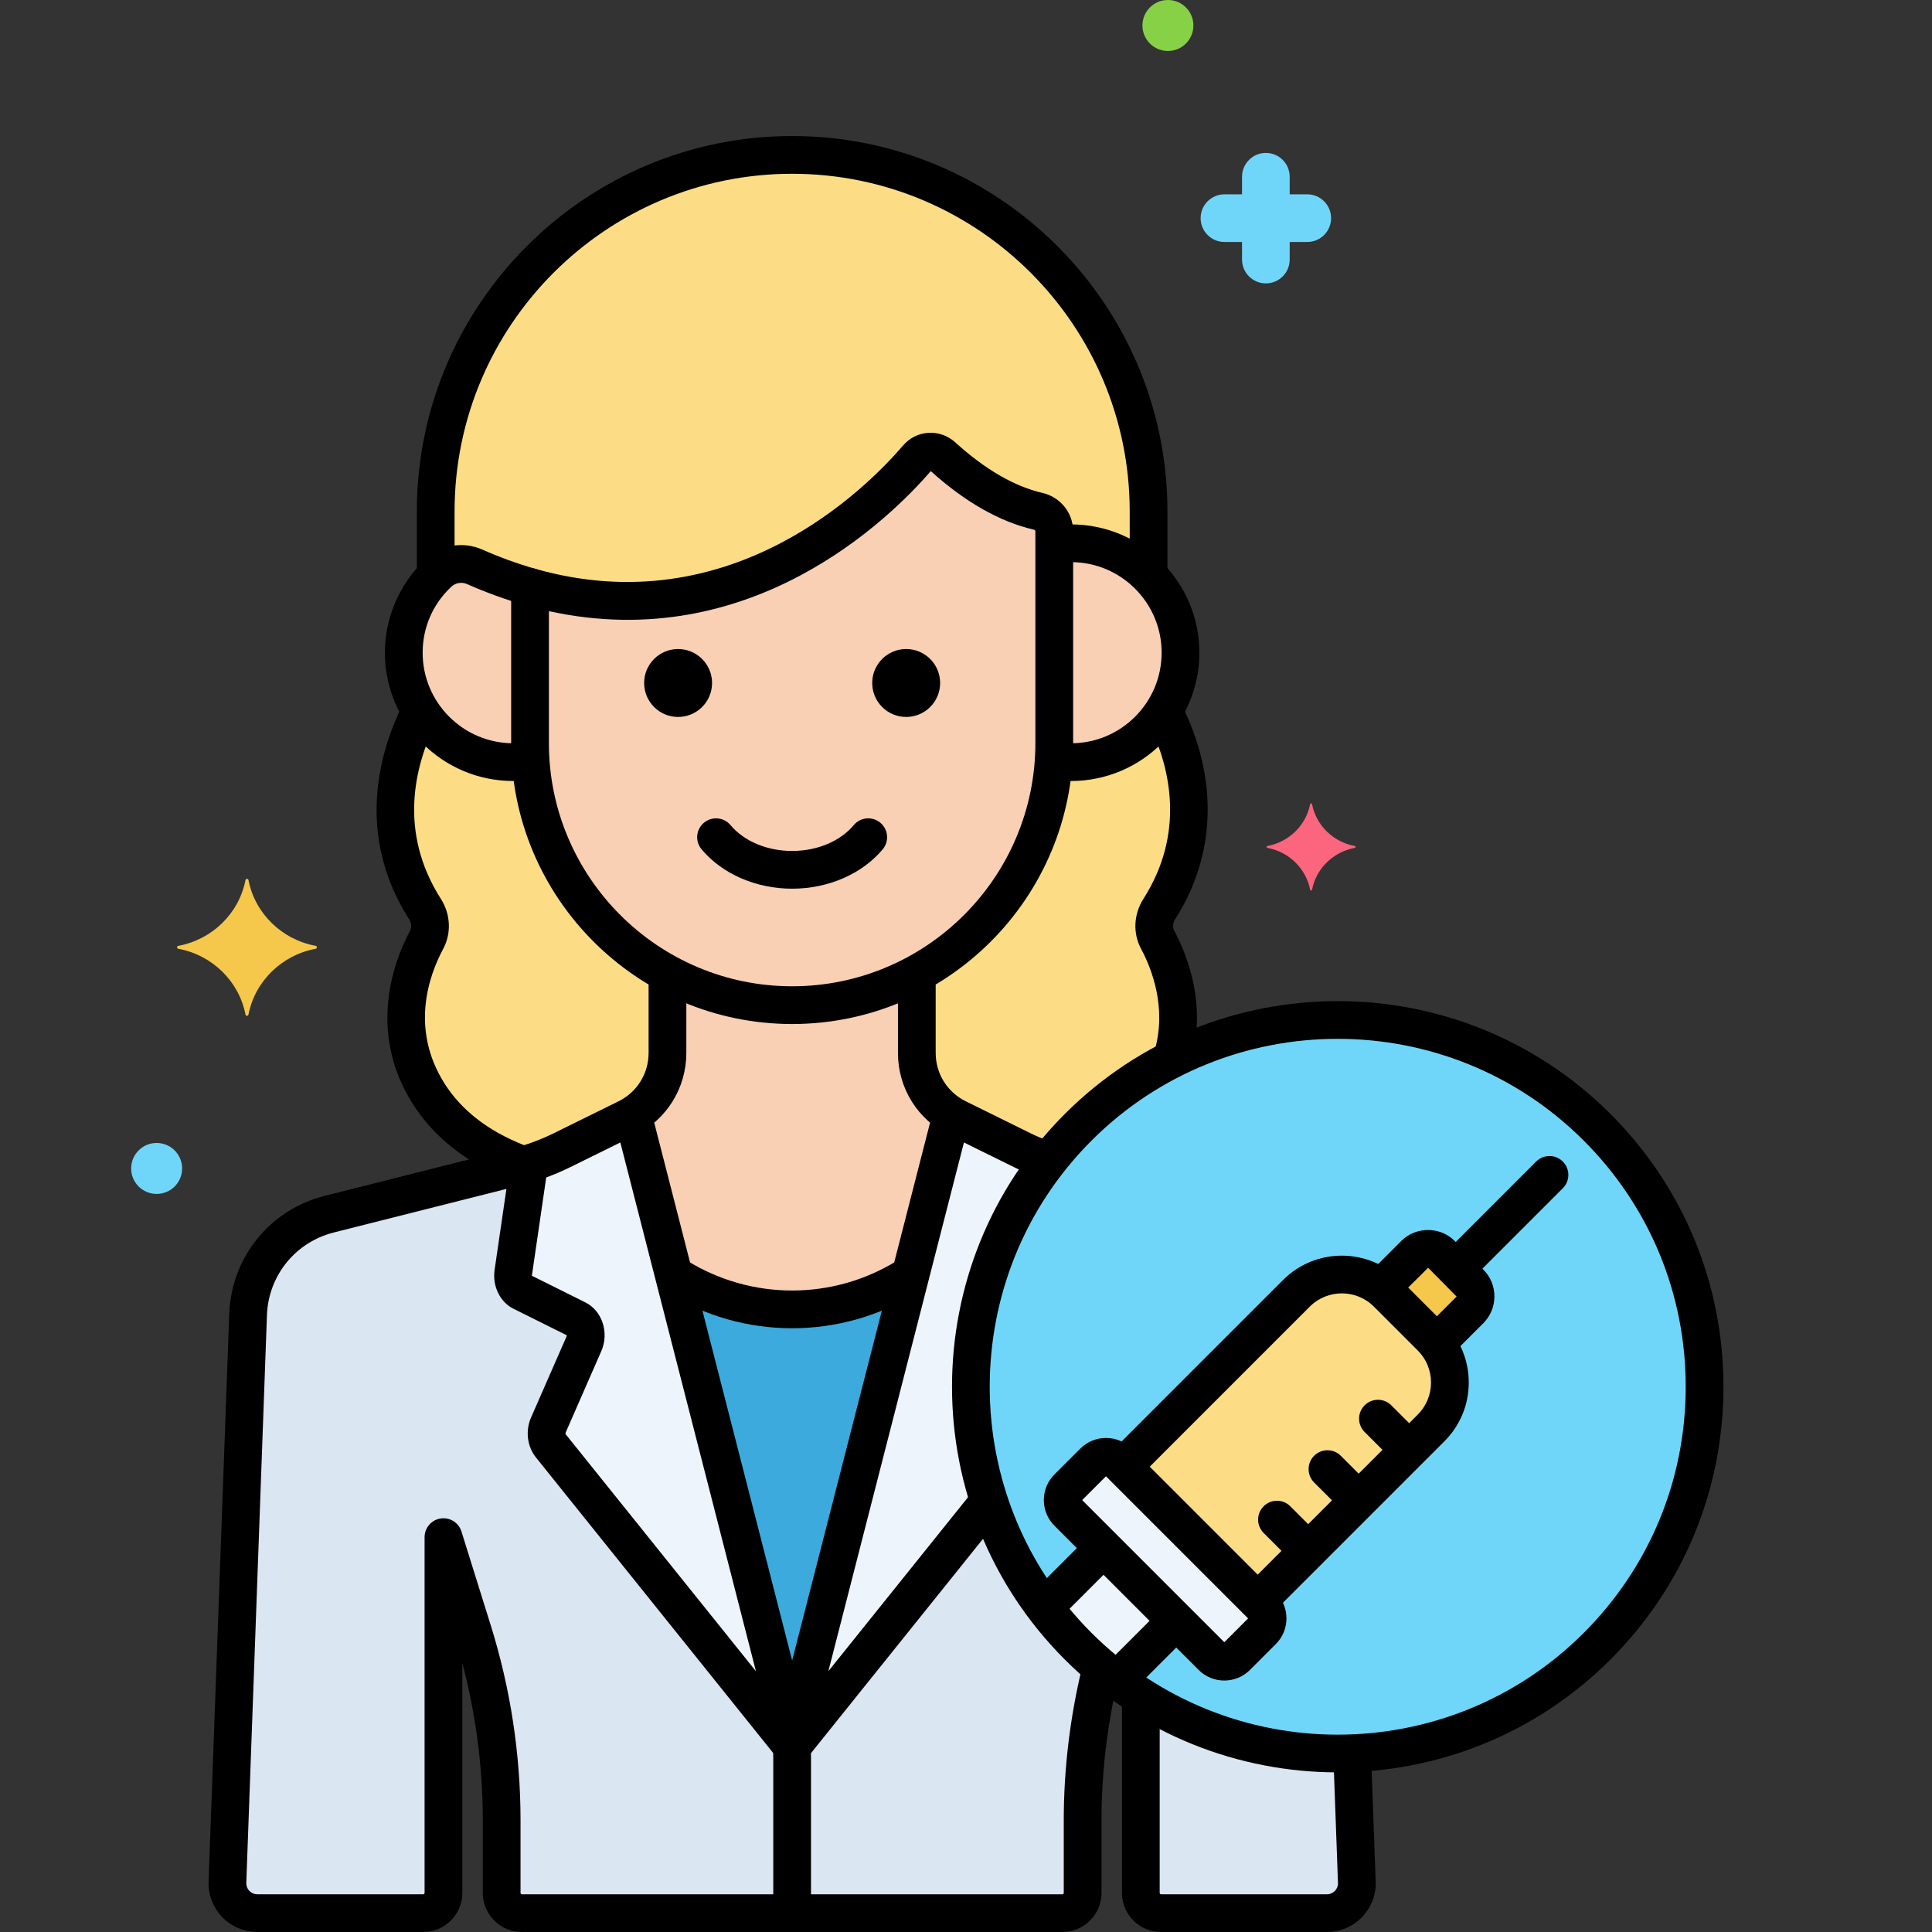 <?xml version="1.0" encoding="utf-8"?>
<!-- Generator: Adobe Illustrator 24.0.0, SVG Export Plug-In . SVG Version: 6.00 Build 0)  -->
<svg version="1.1" xmlns="http://www.w3.org/2000/svg" xmlns:xlink="http://www.w3.org/1999/xlink" x="0px" y="0px"
	 viewBox="0 0 256 256" style="enable-background:new 0 0 256 256;" xml:space="preserve">
<rect x="0" y="0" width="256" height="256" fill="#333333" stroke="none"/>
<style type="text/css">
	.st0{fill:#3A70BF;}
	.st1{fill:#EDF4FC;}
	.st2{fill:#C7D7E5;}
	.st3{fill:#F9D0B4;}
	.st4{fill:#5B5D60;}
	.st5{fill:#5290DB;}
	.st6{fill:#70D6F9;}
	.st7{fill:#F5C84C;}
	.st8{fill:#FC657E;}
	.st9{fill:#87D147;}
	.st10{fill:#FCDD86;}
	.st11{fill:#9BE5F9;}
	.st12{fill:#B2E26D;}
	.st13{fill:#754E34;}
	.st14{fill:#FCA265;}
	.st15{fill:#818182;}
	.st16{fill:#F94EED;}
	.st17{fill:#FFC197;}
	.st18{fill:#3CAADC;}
	.st19{fill:#DAE6F1;}
	.st20{fill:#57AF12;}
	.st21{fill:#EF4460;}
	.st22{fill:#FFF0CA;}
	.st23{fill:#F98FA6;}
	.st24{fill:#EDB311;}
	.st25{fill:#FC8C48;}
	.st26{fill:#FCB9CB;}
	.st27{fill:#96BC71;}
	.st28{fill:#78A352;}
	.st29{fill:#B8DD90;}
	.st30{fill:#6FAFEF;}
	.st31{fill:#29589F;}
	.st32{fill:#414344;}
	.st33{fill:#9B6B4B;}
	.st34{fill:#73B1EF;}
</style>
<g id="Layer_1">
</g>
<g id="Layer_2">
</g>
<g id="Layer_3">
</g>
<g id="Layer_4">
</g>
<g id="Layer_5">
</g>
<g id="Layer_6">
</g>
<g id="Layer_7">
</g>
<g id="Layer_8">
	<g>
		<g>
			<g>
				<path class="st3" d="M141.923,71.985c-0.759,0-1.502,0.064-2.229,0.177c0,3.696,0,20.799,0,26.293v0v0
					c0,0.783-0.036,1.558-0.088,2.329c0.756,0.122,1.526,0.202,2.316,0.202c8.009,0,14.501-6.492,14.501-14.501
					C156.424,78.477,149.932,71.985,141.923,71.985z"/>
			</g>
		</g>
		<g>
			<g>
				<path class="st3" d="M121.575,60.642c-5.29,6.174-24.047,24.906-51.344,17.13v20.684c0,19.102,15.629,34.732,34.732,34.732l0,0
					c19.102,0,34.732-15.629,34.732-34.732v-28.06c0-1.276-0.893-2.358-2.136-2.646c-3.515-0.814-7.782-2.85-12.673-7.294
					C123.917,59.577,122.426,59.649,121.575,60.642z"/>
			</g>
		</g>
		<g>
			<g>
				<path class="st3" d="M70.231,77.771c-2.385-0.679-4.834-1.559-7.346-2.668c-1.619-0.715-3.511-0.386-4.803,0.825
					c-2.817,2.641-4.581,6.39-4.581,10.557c0,8.008,6.492,14.501,14.501,14.501c0.79,0,1.56-0.08,2.316-0.202
					c-0.052-0.771-0.088-1.546-0.088-2.329V77.771z"/>
			</g>
		</g>
		<g>
			<g>
				<g>
					<path class="st10" d="M58.082,75.929c1.291-1.211,3.183-1.54,4.803-0.825c2.512,1.109,4.961,1.988,7.346,2.668
						c27.297,7.776,46.055-10.956,51.344-17.13c0.85-0.992,2.342-1.065,3.309-0.186c4.892,4.445,9.159,6.48,12.673,7.294
						c1.243,0.288,2.136,1.37,2.136,2.646v1.766c0.727-0.113,1.47-0.177,2.229-0.177c4.012,0,7.643,1.63,10.268,4.263v-8.494
						c0-25.976-21.253-47.229-47.229-47.229c-25.976,0-47.229,21.253-47.229,47.229v8.535C57.852,76.171,57.96,76.043,58.082,75.929
						z"/>
				</g>
			</g>
		</g>
		<g>
			<g>
				<g>
					<path class="st3" d="M142.863,218.131c-17.562-17.562-18.867-45.208-3.944-64.286c-1.182-0.41-2.341-0.885-3.464-1.439
						l-8.587-4.234c-3.298-1.626-5.386-4.984-5.386-8.66v-10.533c-4.92,2.682-10.551,4.208-16.52,4.208
						c-5.97,0-11.6-1.526-16.52-4.208v10.533c0,3.677-2.088,7.034-5.386,8.66l-8.587,4.234c-1.919,0.946-3.933,1.687-6.009,2.209
						l-24.833,6.269c-6.044,1.521-10.396,6.796-10.743,13.019l-2.744,75.418c-0.127,2.269,1.68,4.179,3.953,4.179h21.99
						c1.478,0,2.677-1.198,2.677-2.677v-47.143l3.883,12.439c2.539,8.133,3.83,16.604,3.83,25.124v9.58
						c0,1.478,1.198,2.677,2.677,2.677h30.345h10.936h30.345c1.478,0,2.677-1.198,2.677-2.677v-9.58
						c0-6.849,0.849-13.662,2.495-20.298C144.891,220.055,143.858,219.125,142.863,218.131z"/>
				</g>
			</g>
		</g>
		<g>
			<g>
				<path class="st19" d="M151.165,224.783v26.04c0,1.478,1.198,2.677,2.677,2.677h21.99c2.273,0,4.079-1.91,3.953-4.179
					l-0.618-16.995C169.455,232.708,159.657,230.191,151.165,224.783z"/>
			</g>
		</g>
		<g>
			<g>
				<path class="st10" d="M56.529,124.533c-1.971,3.678-5.097,11.894,0.259,20.374c2.921,4.625,7.43,7.595,12.542,9.466
					c0.265-0.075,0.531-0.147,0.794-0.229l0,0c1.325-0.415,3.044-1.095,4.346-1.737c10.303-5.125,8.318-4.043,9.369-4.691l0,0
					c2.834-1.746,4.604-4.832,4.604-8.204v-10.533c-10.179-5.548-17.309-16.042-18.124-28.194c-0.756,0.122-1.526,0.202-2.316,0.202
					c-5.17,0-9.695-2.714-12.262-6.786c-2.926,5.721-6.06,15.851,0.574,26.254C57.102,121.692,57.222,123.241,56.529,124.533z"/>
			</g>
		</g>
		<g>
			<g>
				<path class="st10" d="M138.919,153.845c1.212-1.549,2.518-3.049,3.944-4.476c3.731-3.731,7.923-6.718,12.386-8.983
					c2.148-6.765-0.237-12.837-1.854-15.854c-0.693-1.292-0.573-2.841,0.215-4.077c6.634-10.404,3.501-20.533,0.574-26.254
					c-2.568,4.072-7.093,6.786-12.263,6.786c-0.79,0-1.56-0.08-2.316-0.202c-0.816,12.152-7.945,22.647-18.124,28.194v10.533
					c0,3.372,1.769,6.458,4.604,8.204c1.136,0.7-0.306-0.122,9.369,4.691C136.485,152.914,137.769,153.44,138.919,153.845z"/>
			</g>
		</g>
		<g>
			<g>
				<path class="st19" d="M142.863,218.131c-17.562-17.562-18.867-45.208-3.944-64.286c-1.182-0.41-2.341-0.885-3.464-1.439
					l-8.587-4.234c-0.274-0.135-0.526-0.299-0.782-0.457l-20.446,79.734c-0.449,1.75-0.677,3.577-0.677,5.415V253.5h5.468h30.345
					c1.478,0,2.677-1.198,2.677-2.677v-9.58c0-6.849,0.849-13.662,2.495-20.298C144.891,220.055,143.858,219.125,142.863,218.131z"
					/>
			</g>
		</g>
		<g>
			<g>
				<path class="st19" d="M83.839,147.715c-0.256,0.158-0.508,0.322-0.782,0.457l-8.587,4.234c-1.919,0.946-3.933,1.687-6.009,2.209
					l-24.833,6.269c-6.044,1.521-10.396,6.796-10.743,13.019l-2.744,75.418c-0.127,2.269,1.68,4.179,3.953,4.179h21.99
					c1.478,0,2.677-1.198,2.677-2.677v-47.143l3.883,12.439c2.539,8.133,3.83,16.604,3.83,25.124v9.58
					c0,1.478,1.198,2.677,2.677,2.677h30.345h5.468v-20.636c0-1.838-0.229-3.664-0.677-5.415L83.839,147.715z"/>
			</g>
		</g>
		<g>
			<g>
				<path class="st1" d="M138.929,153.833c-1.184-0.41-2.349-0.872-3.474-1.427l-8.587-4.234c-0.274-0.135-0.526-0.299-0.782-0.457
					l-20.446,79.733c-0.325,1.267-0.53,2.574-0.621,3.897l26.033-32.43C126.117,183.843,128.742,166.846,138.929,153.833z"/>
			</g>
		</g>
		<g>
			<g>
				<path class="st1" d="M104.285,227.449l-20.446-79.733c-0.256,0.158-0.508,0.322-0.782,0.457l-8.587,4.234
					c-1.402,0.691-2.856,1.27-4.346,1.737L68.01,168.63c-0.157,1.074,0.315,2.136,1.128,2.541l7.31,3.643
					c1.025,0.511,1.462,2.022,0.933,3.23l-4.727,10.796c-0.391,0.894-0.263,2.002,0.315,2.722l31.937,39.785
					C104.815,230.023,104.61,228.716,104.285,227.449z"/>
			</g>
		</g>
		<g>
			<g>
				<path class="st18" d="M104.285,227.449c0.148,0.576,0.263,1.163,0.362,1.753c0.021,0.124,0.04,0.248,0.059,0.373
					c0.089,0.586,0.16,1.176,0.201,1.771v0l0,0c0.035,0.504,0.056,1.011,0.056,1.518c0-0.508,0.021-1.014,0.056-1.518l0,0v0
					c0.041-0.595,0.112-1.185,0.201-1.771c0.019-0.125,0.038-0.248,0.059-0.373c0.1-0.59,0.215-1.177,0.362-1.753l15.02-58.572
					c-4.525,2.921-9.91,4.623-15.697,4.623c-5.787,0-11.172-1.703-15.697-4.623L104.285,227.449z"/>
			</g>
		</g>
		<g>
			<g>
				<circle class="st6" cx="177.244" cy="183.75" r="48.622"/>
			</g>
		</g>
		<g>
			<g>
				<path class="st1" d="M167.285,212.818l-19.109-19.109c-0.9-0.9-2.359-0.9-3.259,0l-3.431,3.431c-0.9,0.9-0.9,2.359,0,3.259
					l19.109,19.109c0.9,0.9,2.359,0.9,3.259,0l3.431-3.431C168.185,215.177,168.185,213.718,167.285,212.818z"/>
			</g>
		</g>
		<g>
			<g>
				<path class="st10" d="M166.651,212.184l22.975-22.975c3.323-3.323,3.323-8.71,0-12.033l-5.808-5.808
					c-3.323-3.323-8.71-3.323-12.033,0l-22.975,22.975L166.651,212.184z"/>
			</g>
		</g>
		<g>
			<g>
				<path class="st1" d="M138.388,212.969c1.354,1.796,2.839,3.525,4.475,5.162c1.636,1.636,3.365,3.121,5.162,4.475l7.834-7.834
					l-9.637-9.637L138.388,212.969z"/>
			</g>
		</g>
		<g>
			<g>
				<path class="st7" d="M183.818,171.368l5.808,5.808c0.262,0.262,0.495,0.54,0.716,0.826l4.434-4.434
					c0.989-0.989,0.989-2.592,0-3.58l-3.769-3.769c-0.989-0.989-2.592-0.989-3.58,0l-4.434,4.434
					C183.278,170.873,183.557,171.107,183.818,171.368z"/>
			</g>
		</g>
		<g>
			<g>
				<path d="M141.923,103.487c-0.514,0-1.033-0.027-1.587-0.084c-1.373-0.141-2.373-1.368-2.232-2.742
					c0.141-1.373,1.36-2.38,2.742-2.232c0.383,0.039,0.735,0.058,1.077,0.058c6.617,0,12.001-5.384,12.001-12.001
					s-5.384-12-12.001-12c-0.312,0-0.621,0.013-0.926,0.038c-1.371,0.107-2.581-0.916-2.692-2.292
					c-0.11-1.376,0.916-2.582,2.292-2.692c0.438-0.035,0.88-0.054,1.326-0.054c9.374,0,17.001,7.626,17.001,17
					C158.924,95.86,151.297,103.487,141.923,103.487z"/>
			</g>
		</g>
		<g>
			<g>
				<path d="M104.962,135.687c-20.529,0-37.231-16.702-37.231-37.232V77.771c0-0.784,0.368-1.523,0.994-1.995
					c0.626-0.473,1.438-0.625,2.191-0.409c25.915,7.384,43.875-10.649,48.761-16.352l0,0c0.848-0.991,2.032-1.581,3.333-1.663
					c1.294-0.082,2.591,0.375,3.557,1.252c3.952,3.591,7.84,5.848,11.557,6.709c2.397,0.556,4.072,2.645,4.072,5.081v28.06
					C142.194,118.985,125.492,135.687,104.962,135.687z M72.731,80.979v17.476c0,17.773,14.459,32.232,32.231,32.232
					c17.773,0,32.232-14.459,32.232-32.232v-28.06c0-0.113-0.101-0.187-0.201-0.21c-4.515-1.046-9.108-3.656-13.656-7.759
					C117.98,68.625,99.55,86.859,72.731,80.979z M121.575,60.642h0.01H121.575z"/>
			</g>
		</g>
		<g>
			<g>
				<path d="M68.002,103.487c-9.374,0-17-7.626-17-17.001c0-4.667,1.958-9.18,5.371-12.381c2.03-1.904,4.983-2.411,7.523-1.288
					c2.332,1.029,4.694,1.887,7.021,2.55c1.328,0.378,2.098,1.761,1.72,3.089c-0.378,1.329-1.762,2.099-3.089,1.72
					c-2.548-0.726-5.129-1.663-7.671-2.785c-0.702-0.311-1.519-0.168-2.083,0.361c-2.444,2.292-3.791,5.394-3.791,8.733
					c0,6.617,5.383,12.001,12,12.001c0.362,0,0.734-0.021,1.139-0.065c1.372-0.143,2.606,0.845,2.753,2.218
					c0.147,1.373-0.845,2.605-2.218,2.753C69.092,103.456,68.544,103.487,68.002,103.487z"/>
			</g>
		</g>
		<g>
			<g>
				<g>
					<path d="M57.734,78.146c-1.381,0-2.5-1.119-2.5-2.5v-7.891c0-27.421,22.308-49.729,49.729-49.729s49.729,22.308,49.729,49.729
						v7.62c0,1.381-1.119,2.5-2.5,2.5s-2.5-1.119-2.5-2.5v-7.62c0-24.664-20.065-44.729-44.729-44.729S60.234,43.091,60.234,67.755
						v7.891C60.234,77.027,59.115,78.146,57.734,78.146z"/>
				</g>
			</g>
		</g>
		<g>
			<g>
				<g>
					<path d="M138.141,156.064c-0.292,0-0.589-0.051-0.878-0.16c-1.012-0.379-1.991-0.802-2.913-1.255l-8.587-4.235
						c-4.182-2.062-6.78-6.24-6.78-10.902v-9.73c0-1.381,1.119-2.5,2.5-2.5s2.5,1.119,2.5,2.5v9.73c0,2.745,1.529,5.204,3.991,6.418
						l8.587,4.234c0.772,0.381,1.6,0.737,2.458,1.059c1.292,0.484,1.947,1.925,1.463,3.218
						C140.105,155.445,139.152,156.064,138.141,156.064z"/>
				</g>
			</g>
			<g>
				<g>
					<path d="M140.775,256H69.149c-2.854,0-5.177-2.322-5.177-5.177v-9.58c0-7.066-0.912-14.079-2.713-20.896v30.475
						c0,2.854-2.322,5.177-5.177,5.177h-21.99c-1.768,0-3.478-0.737-4.693-2.021c-1.214-1.284-1.854-3.033-1.756-4.797l2.742-75.37
						c0.412-7.403,5.487-13.554,12.631-15.352l24.832-6.268c1.903-0.479,3.758-1.161,5.515-2.027l8.587-4.234
						c2.462-1.214,3.991-3.673,3.991-6.418v-9.762c0-1.381,1.119-2.5,2.5-2.5s2.5,1.119,2.5,2.5v9.762
						c0,4.663-2.598,8.84-6.78,10.902l-8.587,4.234c-2.072,1.022-4.26,1.826-6.503,2.391l-24.832,6.268
						c-5.012,1.262-8.571,5.575-8.859,10.734l-2.742,75.37c-0.033,0.594,0.233,0.961,0.395,1.132S33.547,251,34.093,251h21.99
						c0.098,0,0.177-0.079,0.177-0.177v-47.143c0-1.235,0.902-2.285,2.123-2.472c1.22-0.186,2.395,0.548,2.763,1.727l3.883,12.438
						c2.617,8.384,3.944,17.088,3.944,25.87v9.58c0,0.098,0.079,0.177,0.177,0.177h71.626c0.098,0,0.177-0.079,0.177-0.177v-9.58
						c0-6.784,0.813-13.605,2.416-20.274c0.322-1.342,1.672-2.169,3.015-1.846c1.343,0.323,2.17,1.672,1.847,3.015
						c-1.511,6.287-2.277,12.715-2.277,19.105v9.58C145.952,253.678,143.63,256,140.775,256z"/>
				</g>
			</g>
		</g>
		<g>
			<g>
				<path d="M104.962,117.757c-4.776,0-9.261-1.949-11.999-5.215c-0.887-1.058-0.748-2.635,0.31-3.522
					c1.059-0.886,2.635-0.748,3.522,0.31c1.799,2.146,4.852,3.427,8.167,3.427c3.315,0,6.369-1.281,8.167-3.427
					c0.887-1.058,2.463-1.197,3.522-0.31c1.058,0.887,1.197,2.464,0.31,3.522C114.225,115.808,109.739,117.757,104.962,117.757z"/>
			</g>
		</g>
		<g>
			<g>
				<circle cx="120.073" cy="90.5" r="4.5"/>
			</g>
		</g>
		<g>
			<g>
				<circle cx="89.852" cy="90.5" r="4.5"/>
			</g>
		</g>
		<g>
			<g>
				<path d="M175.832,256h-21.99c-2.854,0-5.177-2.322-5.177-5.177v-25.406c0-1.381,1.119-2.5,2.5-2.5s2.5,1.119,2.5,2.5v25.406
					c0,0.098,0.079,0.177,0.177,0.177h21.99c0.546,0,0.898-0.286,1.06-0.457s0.428-0.538,0.397-1.084l-0.589-16.155
					c-0.051-1.379,1.027-2.539,2.407-2.589c1.36-0.044,2.539,1.027,2.589,2.408l0.587,16.107c0.096,1.717-0.545,3.465-1.76,4.75
					C179.31,255.264,177.599,256,175.832,256z"/>
			</g>
		</g>
		<g>
			<g>
				<path d="M68.407,156.521c-0.308,0-0.621-0.057-0.924-0.178c-5.7-2.271-10.009-5.669-12.808-10.101
					c-6.161-9.754-2.296-19.257-0.349-22.89c0.249-0.464,0.204-1.044-0.12-1.552c-7.271-11.403-3.73-22.548-0.973-28.177
					c0.608-1.239,2.105-1.752,3.345-1.145c1.24,0.607,1.752,2.105,1.145,3.345c-2.805,5.725-4.961,14.413,0.698,23.288
					c1.29,2.023,1.409,4.553,0.311,6.602c-1.905,3.554-4.416,10.599,0.169,17.858c2.223,3.521,5.733,6.254,10.431,8.126
					c1.283,0.511,1.908,1.965,1.397,3.248C70.34,155.924,69.401,156.521,68.407,156.521z"/>
			</g>
		</g>
		<g>
			<g>
				<path d="M155.375,142.479c-0.232,0-0.468-0.032-0.702-0.101c-1.325-0.387-2.086-1.775-1.698-3.101
					c1.685-5.768-0.394-10.974-1.782-13.564c-1.099-2.049-0.979-4.579,0.312-6.603c5.541-8.691,3.559-17.21,0.919-22.827
					c-0.587-1.25-0.05-2.739,1.199-3.326c1.251-0.59,2.739-0.049,3.326,1.199c4.486,9.547,4.05,19.363-1.229,27.642
					c-0.324,0.508-0.369,1.088-0.121,1.552c1.75,3.262,4.358,9.852,2.175,17.327C157.455,141.771,156.457,142.479,155.375,142.479z"
					/>
			</g>
		</g>
		<g>
			<g>
				<path d="M192.919,170.575c-0.64,0-1.279-0.244-1.768-0.732c-0.977-0.976-0.977-2.559,0-3.535l12.396-12.395
					c0.977-0.977,2.559-0.977,3.535,0c0.977,0.976,0.977,2.559,0,3.535l-12.396,12.395
					C194.198,170.331,193.559,170.575,192.919,170.575z"/>
			</g>
		</g>
		<g>
			<g>
				<path d="M185.56,193.451c-0.64,0-1.279-0.244-1.768-0.732l-2.973-2.973c-0.977-0.977-0.977-2.559,0-3.536
					c0.977-0.976,2.559-0.976,3.535,0l2.973,2.973c0.977,0.977,0.977,2.559,0,3.536C186.839,193.207,186.199,193.451,185.56,193.451
					z"/>
			</g>
		</g>
		<g>
			<g>
				<path d="M178.87,200.141c-0.64,0-1.279-0.244-1.768-0.732l-2.974-2.974c-0.977-0.976-0.977-2.559,0-3.535
					c0.977-0.977,2.559-0.977,3.535,0l2.974,2.974c0.977,0.976,0.977,2.559,0,3.535C180.149,199.897,179.51,200.141,178.87,200.141z
					"/>
			</g>
		</g>
		<g>
			<g>
				<path d="M172.18,206.832c-0.64,0-1.279-0.244-1.768-0.732l-2.974-2.974c-0.977-0.976-0.977-2.559,0-3.535
					c0.977-0.977,2.559-0.977,3.535,0l2.974,2.974c0.977,0.976,0.977,2.559,0,3.535C173.459,206.587,172.819,206.832,172.18,206.832
					z"/>
			</g>
		</g>
		<g>
			<g>
				<path class="st7" d="M41.822,125.33c-4.498-0.838-8.043-4.31-8.898-8.716c-0.043-0.221-0.352-0.221-0.395,0
					c-0.855,4.406-4.4,7.879-8.898,8.716c-0.226,0.042-0.226,0.345,0,0.387c4.498,0.838,8.043,4.31,8.898,8.717
					c0.043,0.221,0.352,0.221,0.395,0c0.855-4.406,4.4-7.879,8.898-8.717C42.047,125.675,42.047,125.373,41.822,125.33z"/>
			</g>
		</g>
		<g>
			<g>
				<path class="st8" d="M179.515,112.101c-2.862-0.533-5.118-2.743-5.663-5.547c-0.027-0.141-0.224-0.141-0.251,0
					c-0.544,2.804-2.8,5.014-5.663,5.547c-0.144,0.027-0.144,0.219,0,0.246c2.862,0.533,5.118,2.743,5.663,5.547
					c0.027,0.141,0.224,0.141,0.251,0c0.544-2.804,2.8-5.014,5.663-5.547C179.658,112.32,179.658,112.128,179.515,112.101z"/>
			</g>
		</g>
		<g>
			<g>
				<path class="st6" d="M162.246,25.75h2.33v-2.33c0-1.744,1.413-3.157,3.157-3.157s3.157,1.413,3.157,3.157v2.33h2.329
					c1.744,0,3.157,1.413,3.157,3.157s-1.413,3.157-3.157,3.157h-2.329v2.33c0,1.744-1.413,3.157-3.157,3.157
					s-3.157-1.413-3.157-3.157v-2.33h-2.33c-1.744,0-3.157-1.413-3.157-3.157S160.502,25.75,162.246,25.75z"/>
			</g>
		</g>
		<g>
			<g>
				<circle class="st6" cx="20.755" cy="154.825" r="3.377"/>
			</g>
		</g>
		<g>
			<g>
				<circle class="st9" cx="154.755" cy="3.377" r="3.377"/>
			</g>
		</g>
		<g>
			<g>
				<path d="M104.962,255c-1.381,0-2.5-1.119-2.5-2.5v-19.637c0-1.63-0.202-3.243-0.599-4.794l-20.274-79.06
					c-0.343-1.337,0.463-2.7,1.801-3.043c1.339-0.339,2.7,0.463,3.043,1.801l20.274,79.061c0.501,1.956,0.755,3.987,0.755,6.036
					V252.5C107.462,253.881,106.343,255,104.962,255z"/>
			</g>
		</g>
		<g>
			<g>
				<path d="M105.018,233.845c-0.305,0-0.613-0.056-0.909-0.171c-1.018-0.397-1.659-1.41-1.584-2.5
					c0.102-1.488,0.336-2.95,0.694-4.347l20.282-79.092c0.343-1.337,1.702-2.142,3.043-1.801c1.337,0.343,2.144,1.706,1.801,3.043
					l-18.583,72.467l18.809-23.431c0.864-1.077,2.436-1.249,3.515-0.385c1.076,0.864,1.248,2.438,0.384,3.515l-25.5,31.767
					C106.483,233.514,105.76,233.845,105.018,233.845z"/>
			</g>
		</g>
		<g>
			<g>
				<path d="M104.475,233.306c-0.732,0-1.457-0.32-1.951-0.935L71.02,193.125c-1.168-1.454-1.425-3.531-0.655-5.29l4.727-10.796
					c0.012-0.027,0.016-0.065,0.015-0.102l-7.083-3.529c-1.777-0.885-2.8-2.999-2.487-5.141l2.045-14.01
					c0.199-1.367,1.467-2.316,2.834-2.113c1.366,0.199,2.313,1.468,2.113,2.834l-2.045,14.011c-0.003,0.02-0.004,0.039-0.003,0.056
					l7.083,3.529c2.236,1.115,3.182,4.017,2.108,6.47l-4.727,10.796c-0.022,0.05-0.019,0.151,0,0.192l31.479,39.207
					c0.864,1.077,0.692,2.65-0.385,3.515C105.577,233.125,105.024,233.306,104.475,233.306z M70.495,169.136h0.01H70.495z"/>
			</g>
		</g>
		<g>
			<g>
				<path d="M104.962,176c-5.851,0-11.569-1.625-16.539-4.698c-1.174-0.726-1.538-2.267-0.811-3.441
					c0.726-1.174,2.267-1.537,3.441-0.811c4.179,2.584,8.988,3.95,13.909,3.95c4.928,0,9.741-1.368,13.921-3.957
					c1.175-0.727,2.715-0.365,3.442,0.809s0.365,2.715-0.809,3.442C116.545,174.373,110.821,176,104.962,176z"/>
			</g>
		</g>
		<g>
			<g>
				<path d="M177.244,234.848c-13.091,0-26.183-4.983-36.148-14.949c-19.933-19.932-19.933-52.365,0-72.297
					c19.932-19.933,52.365-19.933,72.297,0c9.656,9.655,14.974,22.493,14.974,36.148s-5.317,26.493-14.974,36.148
					C203.427,229.865,190.335,234.848,177.244,234.848z M177.244,137.65c-11.811,0-23.622,4.496-32.613,13.487
					c-17.983,17.983-17.983,47.244,0,65.227c8.99,8.99,20.804,13.485,32.613,13.487c11.813,0.001,23.62-4.495,32.613-13.487
					c8.711-8.711,13.509-20.293,13.509-32.613s-4.798-23.902-13.509-32.613C200.866,142.146,189.055,137.65,177.244,137.65z"/>
			</g>
		</g>
		<g>
			<g>
				<path d="M162.225,222.681c-1.23,0-2.461-0.468-3.397-1.404l-19.108-19.109c-0.907-0.907-1.408-2.114-1.408-3.397
					c0-1.284,0.501-2.491,1.408-3.398l3.431-3.431c1.873-1.873,4.922-1.873,6.795,0l19.108,19.109
					c0.908,0.907,1.408,2.114,1.408,3.397c0,1.284-0.501,2.491-1.408,3.398l-3.431,3.431
					C164.686,222.212,163.455,222.681,162.225,222.681z M143.393,198.77l18.832,18.833l3.154-3.155l-18.832-18.833L143.393,198.77z
					 M165.518,214.586h0.011H165.518z"/>
			</g>
		</g>
		<g>
			<g>
				<path d="M167.188,214.146c-0.64,0-1.279-0.244-1.768-0.732c-0.977-0.976-0.977-2.559,0-3.535l22.438-22.438
					c1.135-1.135,1.76-2.644,1.76-4.249s-0.625-3.114-1.76-4.249l-5.808-5.808c-2.344-2.342-6.154-2.342-8.498,0l-22.354,22.354
					c-0.977,0.977-2.559,0.977-3.535,0c-0.977-0.976-0.977-2.559,0-3.535l22.354-22.354c4.293-4.292,11.275-4.292,15.568,0
					l5.808,5.808c2.08,2.079,3.225,4.843,3.225,7.784c0,2.94-1.145,5.705-3.225,7.785l-22.438,22.437
					C168.468,213.902,167.828,214.146,167.188,214.146z"/>
			</g>
		</g>
		<g>
			<g>
				<path d="M138.929,214.928c-0.64,0-1.279-0.244-1.768-0.732c-0.977-0.976-0.977-2.559,0-3.535l6.616-6.616
					c0.977-0.977,2.559-0.977,3.535,0c0.977,0.976,0.977,2.559,0,3.535l-6.616,6.616
					C140.208,214.684,139.568,214.928,138.929,214.928z"/>
			</g>
		</g>
		<g>
			<g>
				<path d="M148.606,224.524c-0.64,0-1.279-0.244-1.768-0.732c-0.977-0.976-0.977-2.559,0-3.536l6.818-6.818
					c0.977-0.976,2.559-0.976,3.535,0c0.977,0.976,0.977,2.559,0,3.536l-6.818,6.818
					C149.886,224.28,149.246,224.524,148.606,224.524z"/>
			</g>
		</g>
		<g>
			<g>
				<path d="M190.952,179.891c-0.64,0-1.279-0.244-1.768-0.732c-0.977-0.976-0.977-2.559,0-3.535l3.823-3.823l-3.769-3.814
					l-3.993,3.948c-0.977,0.976-2.559,0.976-3.535,0c-0.977-0.976-0.977-2.559,0-3.536l3.948-3.948c1.961-1.961,5.154-1.961,7.115,0
					l3.769,3.769c0.95,0.95,1.475,2.213,1.475,3.558c0,1.345-0.524,2.608-1.476,3.559l-3.822,3.822
					C192.231,179.646,191.592,179.891,190.952,179.891z"/>
			</g>
		</g>
	</g>
</g>
<g id="Layer_9">
</g>
<g id="Layer_10">
</g>
<g id="Layer_11">
</g>
<g id="Layer_12">
</g>
<g id="Layer_13">
</g>
<g id="Layer_14">
</g>
<g id="Layer_15">
</g>
<g id="Layer_16">
</g>
<g id="Layer_17">
</g>
<g id="Layer_18">
</g>
<g id="Layer_19">
</g>
<g id="Layer_20">
</g>
<g id="Layer_21">
</g>
<g id="Layer_22">
</g>
<g id="Layer_23">
</g>
<g id="Layer_24">
</g>
<g id="Layer_25">
</g>
<g id="Layer_26">
</g>
<g id="Layer_27">
</g>
<g id="Layer_28">
</g>
<g id="Layer_29">
</g>
<g id="Layer_30">
</g>
<g id="Layer_31">
</g>
<g id="Layer_32">
</g>
<g id="Layer_33">
</g>
<g id="Layer_34">
</g>
<g id="Layer_35">
</g>
<g id="Layer_36">
</g>
<g id="Layer_37">
</g>
<g id="Layer_38">
</g>
<g id="Layer_39">
</g>
<g id="Layer_40">
</g>
<g id="Layer_41">
</g>
<g id="Layer_42">
</g>
<g id="Layer_43">
</g>
<g id="Layer_44">
</g>
<g id="Layer_45">
</g>
<g id="Layer_46">
</g>
<g id="Layer_47">
</g>
<g id="Layer_48">
</g>
<g id="Layer_49">
</g>
<g id="Layer_50">
</g>
<g id="Layer_51">
</g>
<g id="Layer_52">
</g>
<g id="Layer_53">
</g>
<g id="Layer_54">
</g>
<g id="Layer_55">
</g>
<g id="Layer_56">
</g>
<g id="Layer_57">
</g>
<g id="Layer_58">
</g>
<g id="Layer_59">
</g>
<g id="Layer_60">
</g>
<g id="Layer_61">
</g>
<g id="Layer_62">
</g>
<g id="Layer_63">
</g>
<g id="Layer_64">
</g>
<g id="Layer_65">
</g>
<g id="Layer_66">
</g>
<g id="Layer_67">
</g>
<g id="Layer_68">
</g>
<g id="Layer_69">
</g>
<g id="Layer_70">
</g>
<g id="Layer_71">
</g>
<g id="Layer_72">
</g>
<g id="Layer_73">
</g>
<g id="Layer_74">
</g>
<g id="Layer_75">
</g>
<g id="Layer_76">
</g>
<g id="Layer_77">
</g>
<g id="Layer_78">
</g>
<g id="Layer_79">
</g>
<g id="Layer_80">
</g>
</svg>
